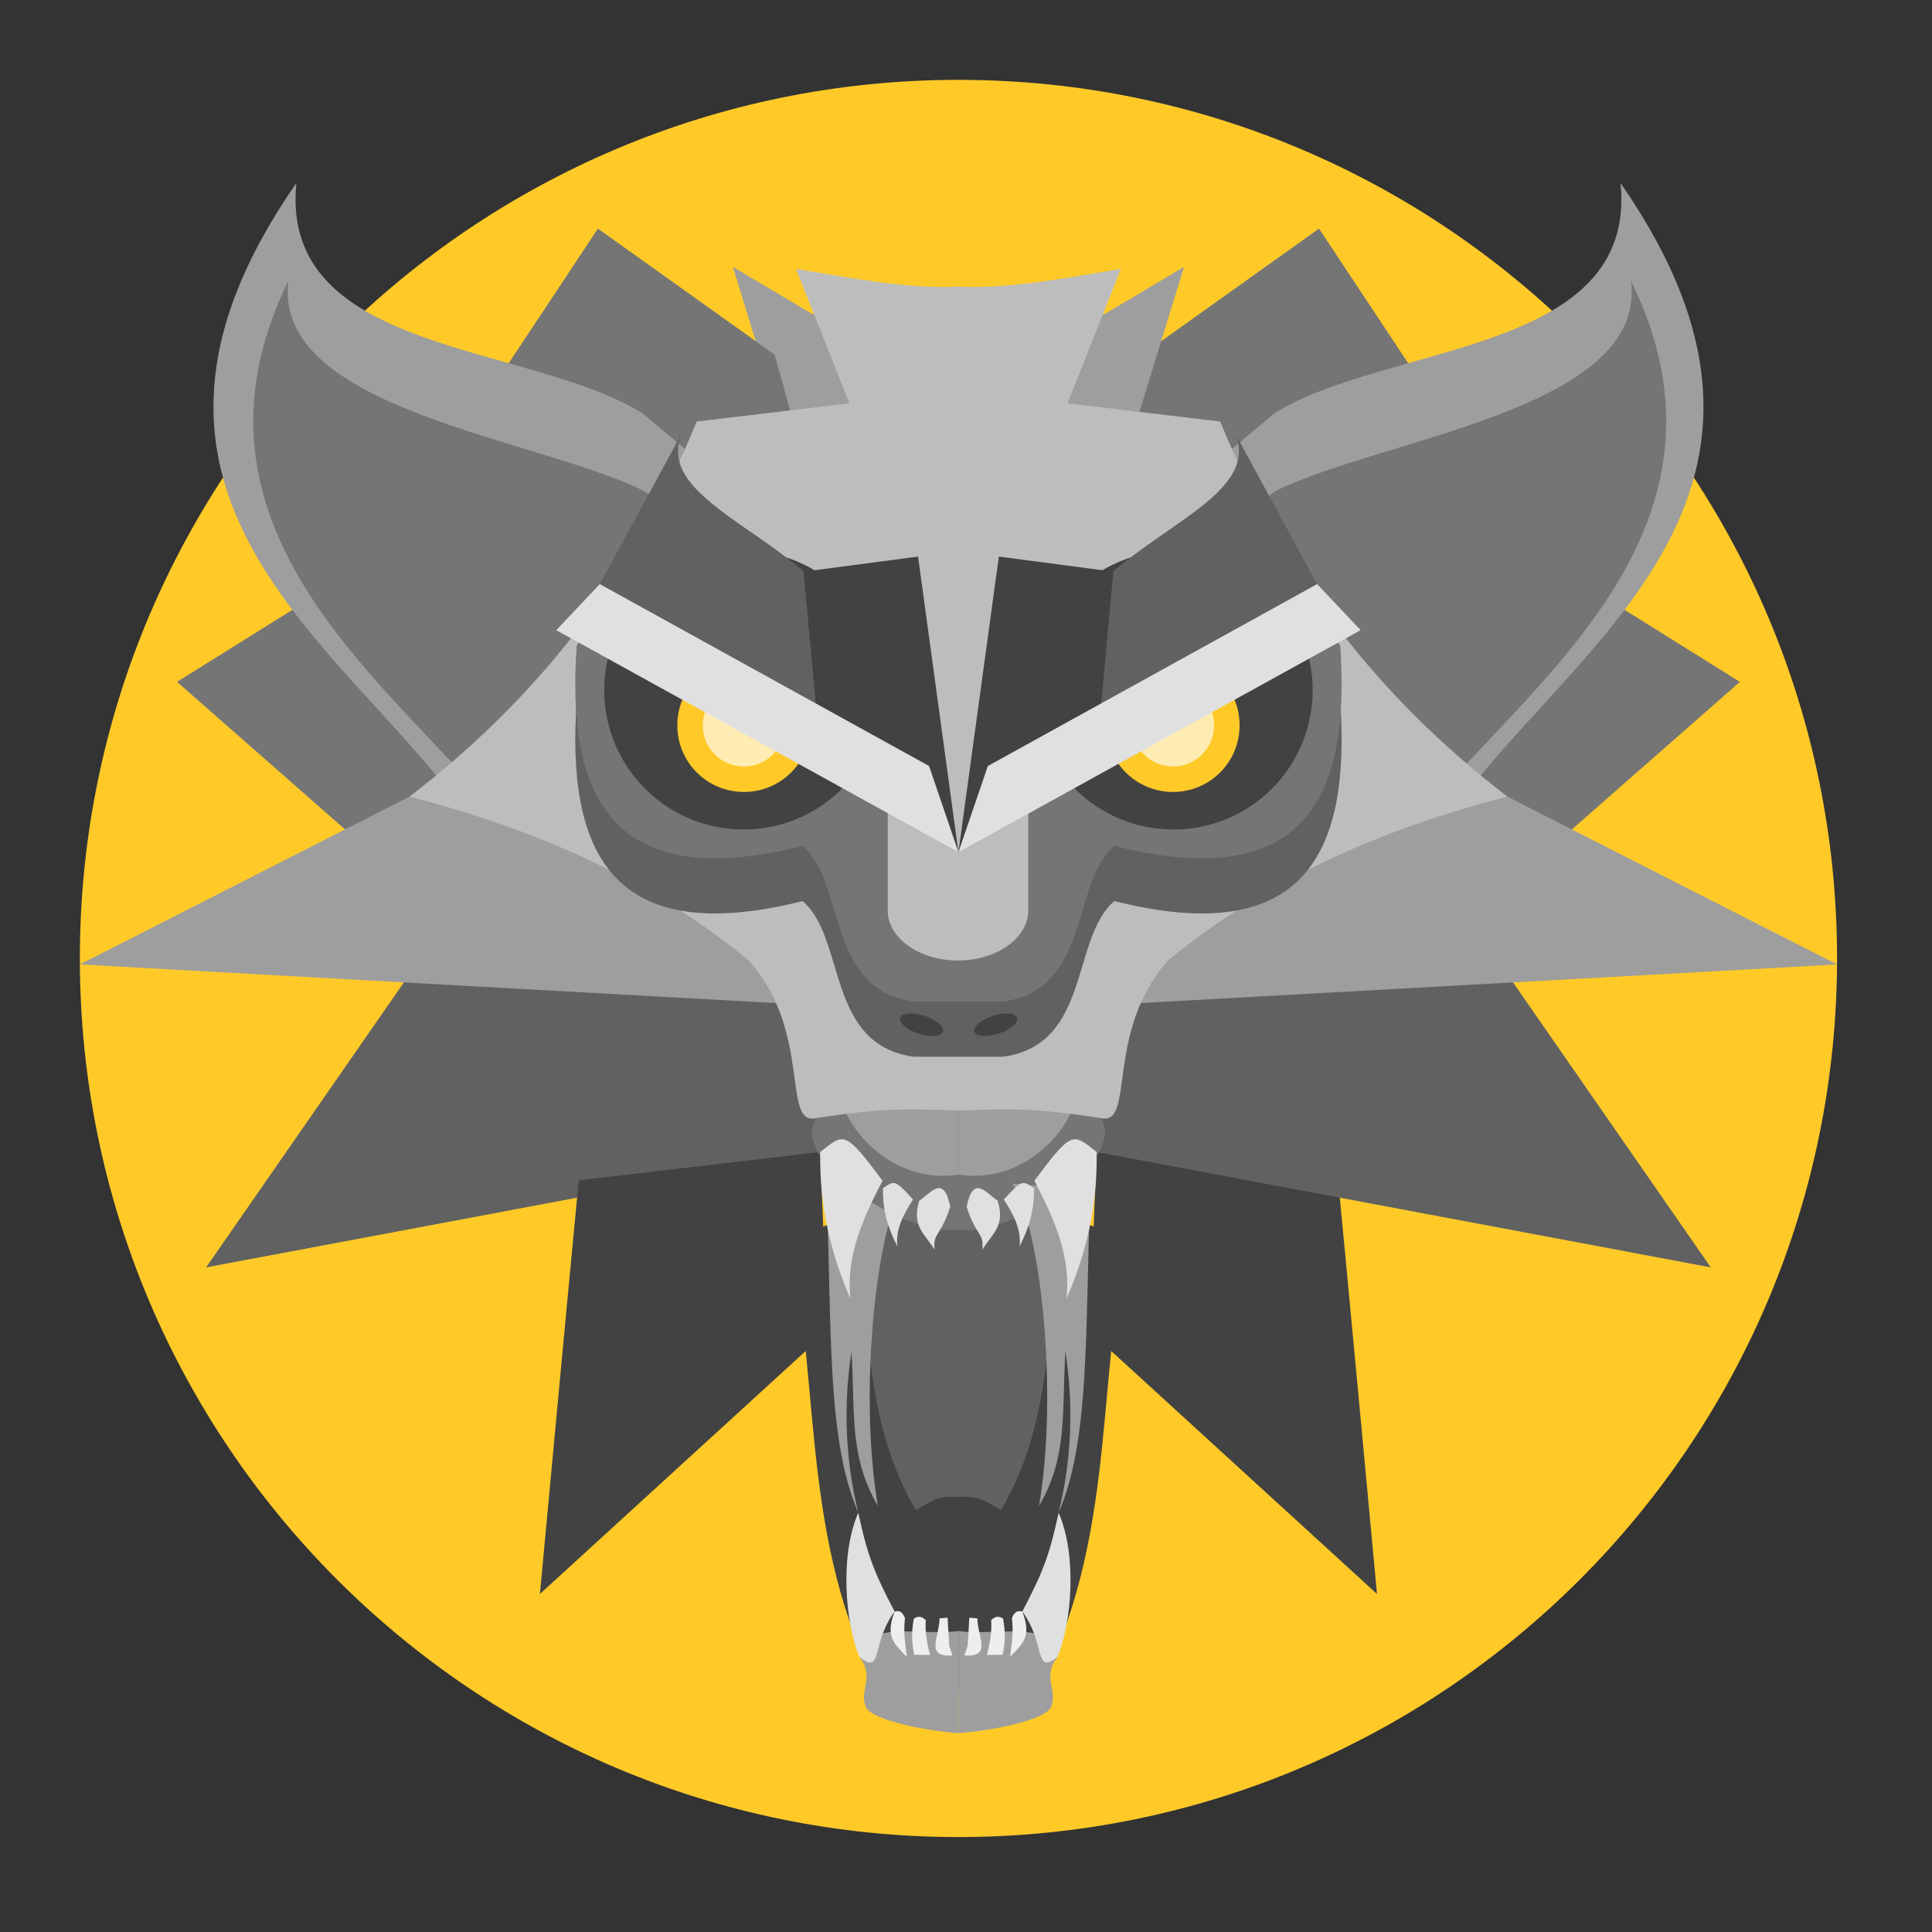 
<svg xmlns="http://www.w3.org/2000/svg" xmlns:xlink="http://www.w3.org/1999/xlink" width="48px" height="48px" viewBox="0 0 48 48" version="1.1">
<rect x="0" y="0" width="48" height="48" fill="#333333" stroke="none"/>
<g id="surface1">
<path style=" stroke:none;fill-rule:nonzero;fill:rgb(100%,79.216%,15.686%);fill-opacity:1;" d="M 23.812 1.984 C 35.867 1.984 45.641 11.758 45.641 23.812 C 45.641 35.867 35.867 45.641 23.812 45.641 C 11.758 45.641 1.984 35.867 1.984 23.812 C 1.984 11.758 11.758 1.984 23.812 1.984 Z M 23.812 1.984 "/>
<path style=" stroke:none;fill-rule:nonzero;fill:rgb(25.882%,25.882%,25.882%);fill-opacity:1;" d="M 23.812 29.18 L 19.621 30.793 C 20.426 34.695 19.859 38.598 22.113 42.5 C 22.801 42.141 22.926 41.926 23.812 41.977 C 24.699 41.926 24.824 42.141 25.512 42.5 C 27.766 38.598 27.199 34.695 28.004 30.793 Z M 23.812 29.18 "/>
<path style=" stroke:none;fill-rule:nonzero;fill:rgb(38.039%,38.039%,38.039%);fill-opacity:1;" d="M 23.812 29.18 L 21.191 30.188 C 21.691 32.633 21.34 35.074 22.75 37.516 C 23.18 37.293 23.258 37.16 23.812 37.191 C 24.367 37.16 24.445 37.293 24.875 37.516 C 26.285 35.074 25.934 32.633 26.434 30.188 Z M 23.812 29.18 "/>
<path style=" stroke:none;fill-rule:nonzero;fill:rgb(45.882%,45.882%,45.882%);fill-opacity:1;" d="M 38.609 20.996 L 43.227 16.941 L 39.688 14.73 L 32.613 20.609 Z M 38.609 20.996 "/>
<path style=" stroke:none;fill-rule:nonzero;fill:rgb(45.882%,45.882%,45.882%);fill-opacity:1;" d="M 28.379 8.812 L 32.77 5.68 L 35.328 9.539 L 27.344 12.539 Z M 28.379 8.812 "/>
<path style=" stroke:none;fill-rule:nonzero;fill:rgb(25.882%,25.882%,25.882%);fill-opacity:1;" d="M 33.242 29.324 C 33.285 29.633 34.211 39.602 34.211 39.602 L 27.07 33.074 L 27.246 28.621 Z M 33.242 29.324 "/>
<path style=" stroke:none;fill-rule:nonzero;fill:rgb(38.039%,38.039%,38.039%);fill-opacity:1;" d="M 25.547 22.547 L 23.812 23.449 L 27.246 28.621 L 42.504 31.488 L 37.297 23.984 Z M 20.996 23.918 L 10.328 23.984 L 5.121 31.488 L 20.379 28.621 L 21.66 24.289 Z M 20.996 23.918 "/>
<path style=" stroke:none;fill-rule:nonzero;fill:rgb(61.961%,61.961%,61.961%);fill-opacity:1;" d="M 26.629 25.016 L 45.641 23.961 L 37.453 19.793 C 31.242 20.121 30.086 23.191 26.629 25.016 Z M 26.629 25.016 "/>
<path style=" stroke:none;fill-rule:nonzero;fill:rgb(61.961%,61.961%,61.961%);fill-opacity:1;" d="M 20.539 29.562 C 20.664 33.207 20.555 35.805 21.324 37.582 C 21.012 36.305 20.941 34.973 21.156 33.578 C 21.246 35.215 21.105 36.188 21.809 37.414 C 21.324 34.504 21.785 30.438 22.473 29.406 Z M 20.539 29.562 "/>
<path style=" stroke:none;fill-rule:nonzero;fill:rgb(45.882%,45.882%,45.882%);fill-opacity:1;" d="M 9.016 20.996 L 4.398 16.941 L 7.938 14.73 L 15.012 20.609 Z M 9.016 20.996 "/>
<path style=" stroke:none;fill-rule:nonzero;fill:rgb(61.961%,61.961%,61.961%);fill-opacity:1;" d="M 21.184 8.062 L 20.172 7.797 L 18.207 6.629 L 19.312 10.223 L 22.223 11.039 Z M 21.184 8.062 "/>
<path style=" stroke:none;fill-rule:nonzero;fill:rgb(45.882%,45.882%,45.882%);fill-opacity:1;" d="M 19.246 8.812 L 14.855 5.68 L 12.297 9.539 L 20.281 12.539 Z M 19.246 8.812 "/>
<path style=" stroke:none;fill-rule:nonzero;fill:rgb(61.961%,61.961%,61.961%);fill-opacity:1;" d="M 7.363 4.547 C 1.984 12.293 8.5 15.941 11.477 20.094 L 18.504 12.398 L 15.949 10.258 C 13.09 8.508 6.941 8.801 7.363 4.547 Z M 40.262 4.547 C 40.684 8.801 34.535 8.508 31.676 10.258 L 29.121 12.398 L 36.148 20.094 C 39.125 15.941 45.641 12.293 40.262 4.547 Z M 40.262 4.547 "/>
<path style=" stroke:none;fill-rule:nonzero;fill:rgb(45.882%,45.882%,45.882%);fill-opacity:1;" d="M 7.164 6.98 C 4.352 12.723 9.004 16.449 11.793 19.562 L 18.375 13.793 L 15.98 12.188 C 13.301 10.875 6.77 10.168 7.164 6.98 Z M 7.164 6.98 "/>
<path style=" stroke:none;fill-rule:nonzero;fill:rgb(25.882%,25.882%,25.882%);fill-opacity:1;" d="M 14.383 29.324 C 14.34 29.633 13.414 39.602 13.414 39.602 L 20.555 33.074 L 20.379 28.621 Z M 14.383 29.324 "/>
<path style=" stroke:none;fill-rule:nonzero;fill:rgb(61.961%,61.961%,61.961%);fill-opacity:1;" d="M 20.996 25.016 L 1.984 23.961 L 10.172 19.793 C 16.383 20.121 17.539 23.191 20.996 25.016 Z M 20.996 25.016 "/>
<path style=" stroke:none;fill-rule:nonzero;fill:rgb(45.882%,45.882%,45.882%);fill-opacity:1;" d="M 23.812 26.848 L 20.289 27.777 C 19.555 28.781 22.492 30.762 23.812 30.543 C 25.133 30.762 28.07 28.781 27.336 27.777 Z M 23.812 26.848 "/>
<path style=" stroke:none;fill-rule:nonzero;fill:rgb(61.961%,61.961%,61.961%);fill-opacity:1;" d="M 20.91 27.395 C 21.301 28.484 22.492 29.398 23.812 29.18 L 23.812 26.227 Z M 20.91 27.395 "/>
<path style=" stroke:none;fill-rule:nonzero;fill:rgb(45.882%,45.882%,45.882%);fill-opacity:1;" d="M 40.523 6.98 C 43.34 12.723 38.688 16.449 35.898 19.562 L 29.316 13.793 L 31.711 12.188 C 34.391 10.875 40.922 10.168 40.523 6.98 Z M 40.523 6.98 "/>
<path style=" stroke:none;fill-rule:nonzero;fill:rgb(61.961%,61.961%,61.961%);fill-opacity:1;" d="M 26.441 8.062 L 27.453 7.797 L 29.418 6.629 L 28.312 10.223 L 25.402 11.039 Z M 26.441 8.062 "/>
<path style=" stroke:none;fill-rule:nonzero;fill:rgb(61.961%,61.961%,61.961%);fill-opacity:1;" d="M 26.715 27.395 C 26.324 28.484 25.133 29.398 23.812 29.18 L 23.812 26.227 Z M 26.715 27.395 "/>
<path style=" stroke:none;fill-rule:nonzero;fill:rgb(74.118%,74.118%,74.118%);fill-opacity:1;" d="M 19.777 6.68 L 21.102 10.02 L 17.309 10.473 C 15.766 14.266 13.359 17.352 10.172 19.793 C 13.34 20.602 16.199 21.879 18.602 23.863 C 20.199 25.645 19.402 28.004 20.289 27.777 C 22.043 27.508 22.613 27.555 23.812 27.59 C 25.012 27.555 25.582 27.508 27.336 27.777 C 28.223 28.004 27.426 25.645 29.02 23.863 C 31.426 21.879 34.285 20.602 37.453 19.793 C 34.266 17.352 31.859 14.266 30.316 10.473 L 26.523 10.02 L 27.848 6.68 C 26.504 6.898 25.156 7.18 23.812 7.121 C 22.469 7.18 21.121 6.898 19.777 6.68 Z M 19.777 6.68 "/>
<path style=" stroke:none;fill-rule:nonzero;fill:rgb(38.039%,38.039%,38.039%);fill-opacity:1;" d="M 15.031 16.352 L 14.328 17.41 C 14.066 21.184 15.199 23.578 19.941 22.387 C 21.023 23.316 20.52 25.949 22.699 26.254 L 24.926 26.254 C 27.105 25.949 26.602 23.316 27.684 22.387 C 32.426 23.578 33.559 21.184 33.297 17.41 L 32.594 16.352 L 25.422 19.906 L 23.812 22.52 L 22.203 19.906 Z M 15.031 16.352 "/>
<path style=" stroke:none;fill-rule:nonzero;fill:rgb(45.882%,45.882%,45.882%);fill-opacity:1;" d="M 15.031 14.977 L 14.328 16.039 C 14.066 19.812 15.199 22.207 19.941 21.016 C 21.023 21.945 20.52 24.578 22.699 24.883 L 24.926 24.883 C 27.105 24.578 26.602 21.945 27.684 21.016 C 32.426 22.207 33.559 19.812 33.297 16.039 L 32.594 14.977 L 25.422 18.531 L 23.812 21.148 L 22.203 18.531 Z M 15.031 14.977 "/>
<path style=" stroke:none;fill-rule:nonzero;fill:rgb(25.882%,25.882%,25.882%);fill-opacity:1;" d="M 18.473 13.684 C 20.383 13.684 21.934 15.234 21.934 17.145 C 21.934 19.059 20.383 20.609 18.473 20.609 C 16.559 20.609 15.012 19.059 15.012 17.145 C 15.012 15.234 16.559 13.684 18.473 13.684 Z M 18.473 13.684 "/>
<path style=" stroke:none;fill-rule:nonzero;fill:rgb(100%,79.216%,15.686%);fill-opacity:1;" d="M 18.484 16.363 C 19.398 16.363 20.141 17.105 20.141 18.02 C 20.141 18.938 19.398 19.676 18.484 19.676 C 17.566 19.676 16.828 18.938 16.828 18.02 C 16.828 17.105 17.566 16.363 18.484 16.363 Z M 18.484 16.363 "/>
<path style=" stroke:none;fill-rule:nonzero;fill:rgb(100%,92.549%,70.196%);fill-opacity:1;" d="M 18.484 17 C 19.047 17 19.504 17.457 19.504 18.02 C 19.504 18.586 19.047 19.043 18.484 19.043 C 17.918 19.043 17.461 18.586 17.461 18.02 C 17.461 17.457 17.918 17 18.484 17 Z M 18.484 17 "/>
<path style=" stroke:none;fill-rule:nonzero;fill:rgb(38.039%,38.039%,38.039%);fill-opacity:1;" d="M 16.93 10.785 C 15.988 13.133 23.102 13.789 21.098 18.504 L 14.902 14.512 Z M 16.93 10.785 "/>
<path style=" stroke:none;fill-rule:nonzero;fill:rgb(74.118%,74.118%,74.118%);fill-opacity:1;" d="M 23.801 17.707 C 24.766 17.707 25.547 18.262 25.547 18.949 L 25.547 22.617 C 25.547 23.305 24.766 23.863 23.801 23.863 C 22.836 23.863 22.055 23.305 22.055 22.617 L 22.055 18.949 C 22.055 18.262 22.836 17.707 23.801 17.707 Z M 23.801 17.707 "/>
<path style=" stroke:none;fill-rule:nonzero;fill:rgb(25.882%,25.882%,25.882%);fill-opacity:1;" d="M 19.965 14.203 L 22.809 13.828 L 23.812 21.172 L 20.34 18.285 Z M 19.965 14.203 "/>
<path style=" stroke:none;fill-rule:nonzero;fill:rgb(87.843%,87.843%,87.843%);fill-opacity:1;" d="M 14.902 14.512 L 23.082 19.031 L 23.812 21.172 L 13.82 15.656 Z M 14.902 14.512 "/>
<path style=" stroke:none;fill-rule:nonzero;fill:rgb(87.843%,87.843%,87.843%);fill-opacity:1;" d="M 20.379 28.621 C 20.973 28.156 20.98 28.066 21.926 29.336 C 21.438 30.27 21.012 31.215 21.129 32.266 C 20.656 31.184 20.355 30 20.379 28.621 Z M 20.379 28.621 "/>
<path style=" stroke:none;fill-rule:nonzero;fill:rgb(87.843%,87.843%,87.843%);fill-opacity:1;" d="M 21.938 29.52 C 22.223 29.332 22.227 29.297 22.684 29.801 C 22.445 30.176 22.242 30.551 22.297 30.969 C 22.07 30.539 21.922 30.066 21.938 29.52 Z M 21.938 29.52 "/>
<path style=" stroke:none;fill-rule:nonzero;fill:rgb(87.843%,87.843%,87.843%);fill-opacity:1;" d="M 22.84 29.828 C 23.129 29.645 23.441 29.16 23.609 29.98 C 23.371 30.727 23.164 30.633 23.223 31.051 C 22.961 30.633 22.645 30.461 22.84 29.828 Z M 22.84 29.828 "/>
<path style=" stroke:none;fill-rule:nonzero;fill:rgb(61.961%,61.961%,61.961%);fill-opacity:1;" d="M 21.352 41.168 C 21.434 40.211 22.918 40.66 23.812 40.52 L 23.812 43.059 C 23.039 43.008 21.531 42.727 21.496 42.359 C 21.359 41.984 21.734 41.645 21.352 41.168 Z M 21.352 41.168 "/>
<path style=" stroke:none;fill-rule:nonzero;fill:rgb(87.843%,87.843%,87.843%);fill-opacity:1;" d="M 21.352 41.168 C 21.945 41.629 21.633 40.836 22.227 40.039 C 21.738 39.105 21.555 38.672 21.324 37.582 C 20.852 38.668 21.008 40.344 21.352 41.168 Z M 21.352 41.168 "/>
<path style=" stroke:none;fill-rule:nonzero;fill:rgb(93.333%,93.333%,93.333%);fill-opacity:1;" d="M 22.227 40.039 C 22.379 39.992 22.434 40.094 22.484 40.195 C 22.438 40.609 22.5 40.867 22.531 41.164 C 22.219 40.848 21.984 40.656 22.227 40.039 Z M 22.227 40.039 "/>
<path style=" stroke:none;fill-rule:nonzero;fill:rgb(93.333%,93.333%,93.333%);fill-opacity:1;" d="M 22.703 40.215 C 22.836 40.125 22.918 40.18 23 40.25 C 22.98 40.555 23.027 40.828 23.109 41.117 L 22.715 41.113 C 22.645 40.793 22.648 40.531 22.703 40.215 Z M 22.703 40.215 "/>
<path style=" stroke:none;fill-rule:nonzero;fill:rgb(93.333%,93.333%,93.333%);fill-opacity:1;" d="M 23.344 40.207 C 23.332 40.688 22.977 41.176 23.664 41.129 L 23.582 40.883 L 23.543 40.191 Z M 23.344 40.207 "/>
<path style=" stroke:none;fill-rule:nonzero;fill:rgb(61.961%,61.961%,61.961%);fill-opacity:1;" d="M 27.086 29.562 C 26.961 33.207 27.07 35.805 26.301 37.582 C 26.613 36.305 26.684 34.973 26.469 33.578 C 26.379 35.215 26.52 36.188 25.816 37.414 C 26.301 34.504 25.84 30.438 25.152 29.406 Z M 27.086 29.562 "/>
<path style=" stroke:none;fill-rule:nonzero;fill:rgb(25.882%,25.882%,25.882%);fill-opacity:1;" d="M 29.152 13.684 C 27.242 13.684 25.691 15.234 25.691 17.145 C 25.691 19.059 27.242 20.609 29.152 20.609 C 31.066 20.609 32.613 19.059 32.613 17.145 C 32.613 15.234 31.066 13.684 29.152 13.684 Z M 29.152 13.684 "/>
<path style=" stroke:none;fill-rule:nonzero;fill:rgb(100%,79.216%,15.686%);fill-opacity:1;" d="M 29.141 16.363 C 28.227 16.363 27.484 17.105 27.484 18.02 C 27.484 18.938 28.227 19.676 29.141 19.676 C 30.059 19.676 30.797 18.938 30.797 18.02 C 30.797 17.105 30.059 16.363 29.141 16.363 Z M 29.141 16.363 "/>
<path style=" stroke:none;fill-rule:nonzero;fill:rgb(100%,92.549%,70.196%);fill-opacity:1;" d="M 29.141 17 C 28.578 17 28.121 17.457 28.121 18.02 C 28.121 18.586 28.578 19.043 29.141 19.043 C 29.707 19.043 30.164 18.586 30.164 18.02 C 30.164 17.457 29.707 17 29.141 17 Z M 29.141 17 "/>
<path style=" stroke:none;fill-rule:nonzero;fill:rgb(38.039%,38.039%,38.039%);fill-opacity:1;" d="M 30.695 10.785 C 31.637 13.133 24.523 13.789 26.527 18.504 L 32.723 14.512 Z M 30.695 10.785 "/>
<path style=" stroke:none;fill-rule:nonzero;fill:rgb(25.882%,25.882%,25.882%);fill-opacity:1;" d="M 27.66 14.203 L 24.816 13.828 L 23.812 21.172 L 27.285 18.285 Z M 27.66 14.203 "/>
<path style=" stroke:none;fill-rule:nonzero;fill:rgb(87.843%,87.843%,87.843%);fill-opacity:1;" d="M 32.723 14.512 L 24.543 19.031 L 23.812 21.172 L 33.805 15.656 Z M 32.723 14.512 "/>
<path style=" stroke:none;fill-rule:nonzero;fill:rgb(87.843%,87.843%,87.843%);fill-opacity:1;" d="M 27.246 28.621 C 26.652 28.156 26.645 28.066 25.699 29.336 C 26.188 30.27 26.613 31.215 26.496 32.266 C 26.969 31.184 27.27 30 27.246 28.621 Z M 27.246 28.621 "/>
<path style=" stroke:none;fill-rule:nonzero;fill:rgb(87.843%,87.843%,87.843%);fill-opacity:1;" d="M 25.688 29.52 C 25.402 29.332 25.398 29.297 24.941 29.801 C 25.18 30.176 25.383 30.551 25.328 30.969 C 25.555 30.539 25.703 30.066 25.688 29.52 Z M 25.688 29.52 "/>
<path style=" stroke:none;fill-rule:nonzero;fill:rgb(87.843%,87.843%,87.843%);fill-opacity:1;" d="M 24.785 29.828 C 24.496 29.645 24.184 29.16 24.016 29.98 C 24.254 30.727 24.461 30.633 24.402 31.051 C 24.664 30.633 24.98 30.461 24.785 29.828 Z M 24.785 29.828 "/>
<path style=" stroke:none;fill-rule:nonzero;fill:rgb(61.961%,61.961%,61.961%);fill-opacity:1;" d="M 26.273 41.168 C 26.191 40.211 24.707 40.66 23.812 40.52 L 23.812 43.059 C 24.586 43.008 26.094 42.727 26.129 42.359 C 26.266 41.984 25.891 41.645 26.273 41.168 Z M 26.273 41.168 "/>
<path style=" stroke:none;fill-rule:nonzero;fill:rgb(87.843%,87.843%,87.843%);fill-opacity:1;" d="M 26.273 41.168 C 25.68 41.629 25.992 40.836 25.398 40.039 C 25.887 39.105 26.07 38.672 26.301 37.582 C 26.773 38.668 26.617 40.344 26.273 41.168 Z M 26.273 41.168 "/>
<path style=" stroke:none;fill-rule:nonzero;fill:rgb(93.333%,93.333%,93.333%);fill-opacity:1;" d="M 25.398 40.039 C 25.246 39.992 25.191 40.094 25.141 40.195 C 25.188 40.609 25.125 40.867 25.094 41.164 C 25.406 40.848 25.641 40.656 25.398 40.039 Z M 25.398 40.039 "/>
<path style=" stroke:none;fill-rule:nonzero;fill:rgb(93.333%,93.333%,93.333%);fill-opacity:1;" d="M 24.922 40.215 C 24.789 40.125 24.707 40.18 24.625 40.25 C 24.645 40.555 24.598 40.828 24.516 41.117 L 24.91 41.113 C 24.98 40.793 24.977 40.531 24.922 40.215 Z M 24.922 40.215 "/>
<path style=" stroke:none;fill-rule:nonzero;fill:rgb(93.333%,93.333%,93.333%);fill-opacity:1;" d="M 24.281 40.207 C 24.293 40.688 24.648 41.176 23.961 41.129 L 24.043 40.883 L 24.082 40.191 Z M 24.281 40.207 "/>
<path style=" stroke:none;fill-rule:nonzero;fill:rgb(25.882%,25.882%,25.882%);fill-opacity:1;" d="M 22.969 25.238 C 23.262 25.336 23.465 25.512 23.426 25.633 C 23.387 25.754 23.117 25.777 22.824 25.68 C 22.531 25.586 22.328 25.41 22.367 25.289 C 22.406 25.164 22.676 25.145 22.969 25.238 Z M 22.969 25.238 "/>
<path style=" stroke:none;fill-rule:nonzero;fill:rgb(25.882%,25.882%,25.882%);fill-opacity:1;" d="M 24.668 25.238 C 24.375 25.336 24.168 25.512 24.207 25.633 C 24.25 25.754 24.52 25.777 24.812 25.68 C 25.102 25.586 25.309 25.41 25.27 25.289 C 25.227 25.164 24.957 25.145 24.668 25.238 Z M 24.668 25.238 "/>
</g>
</svg>
